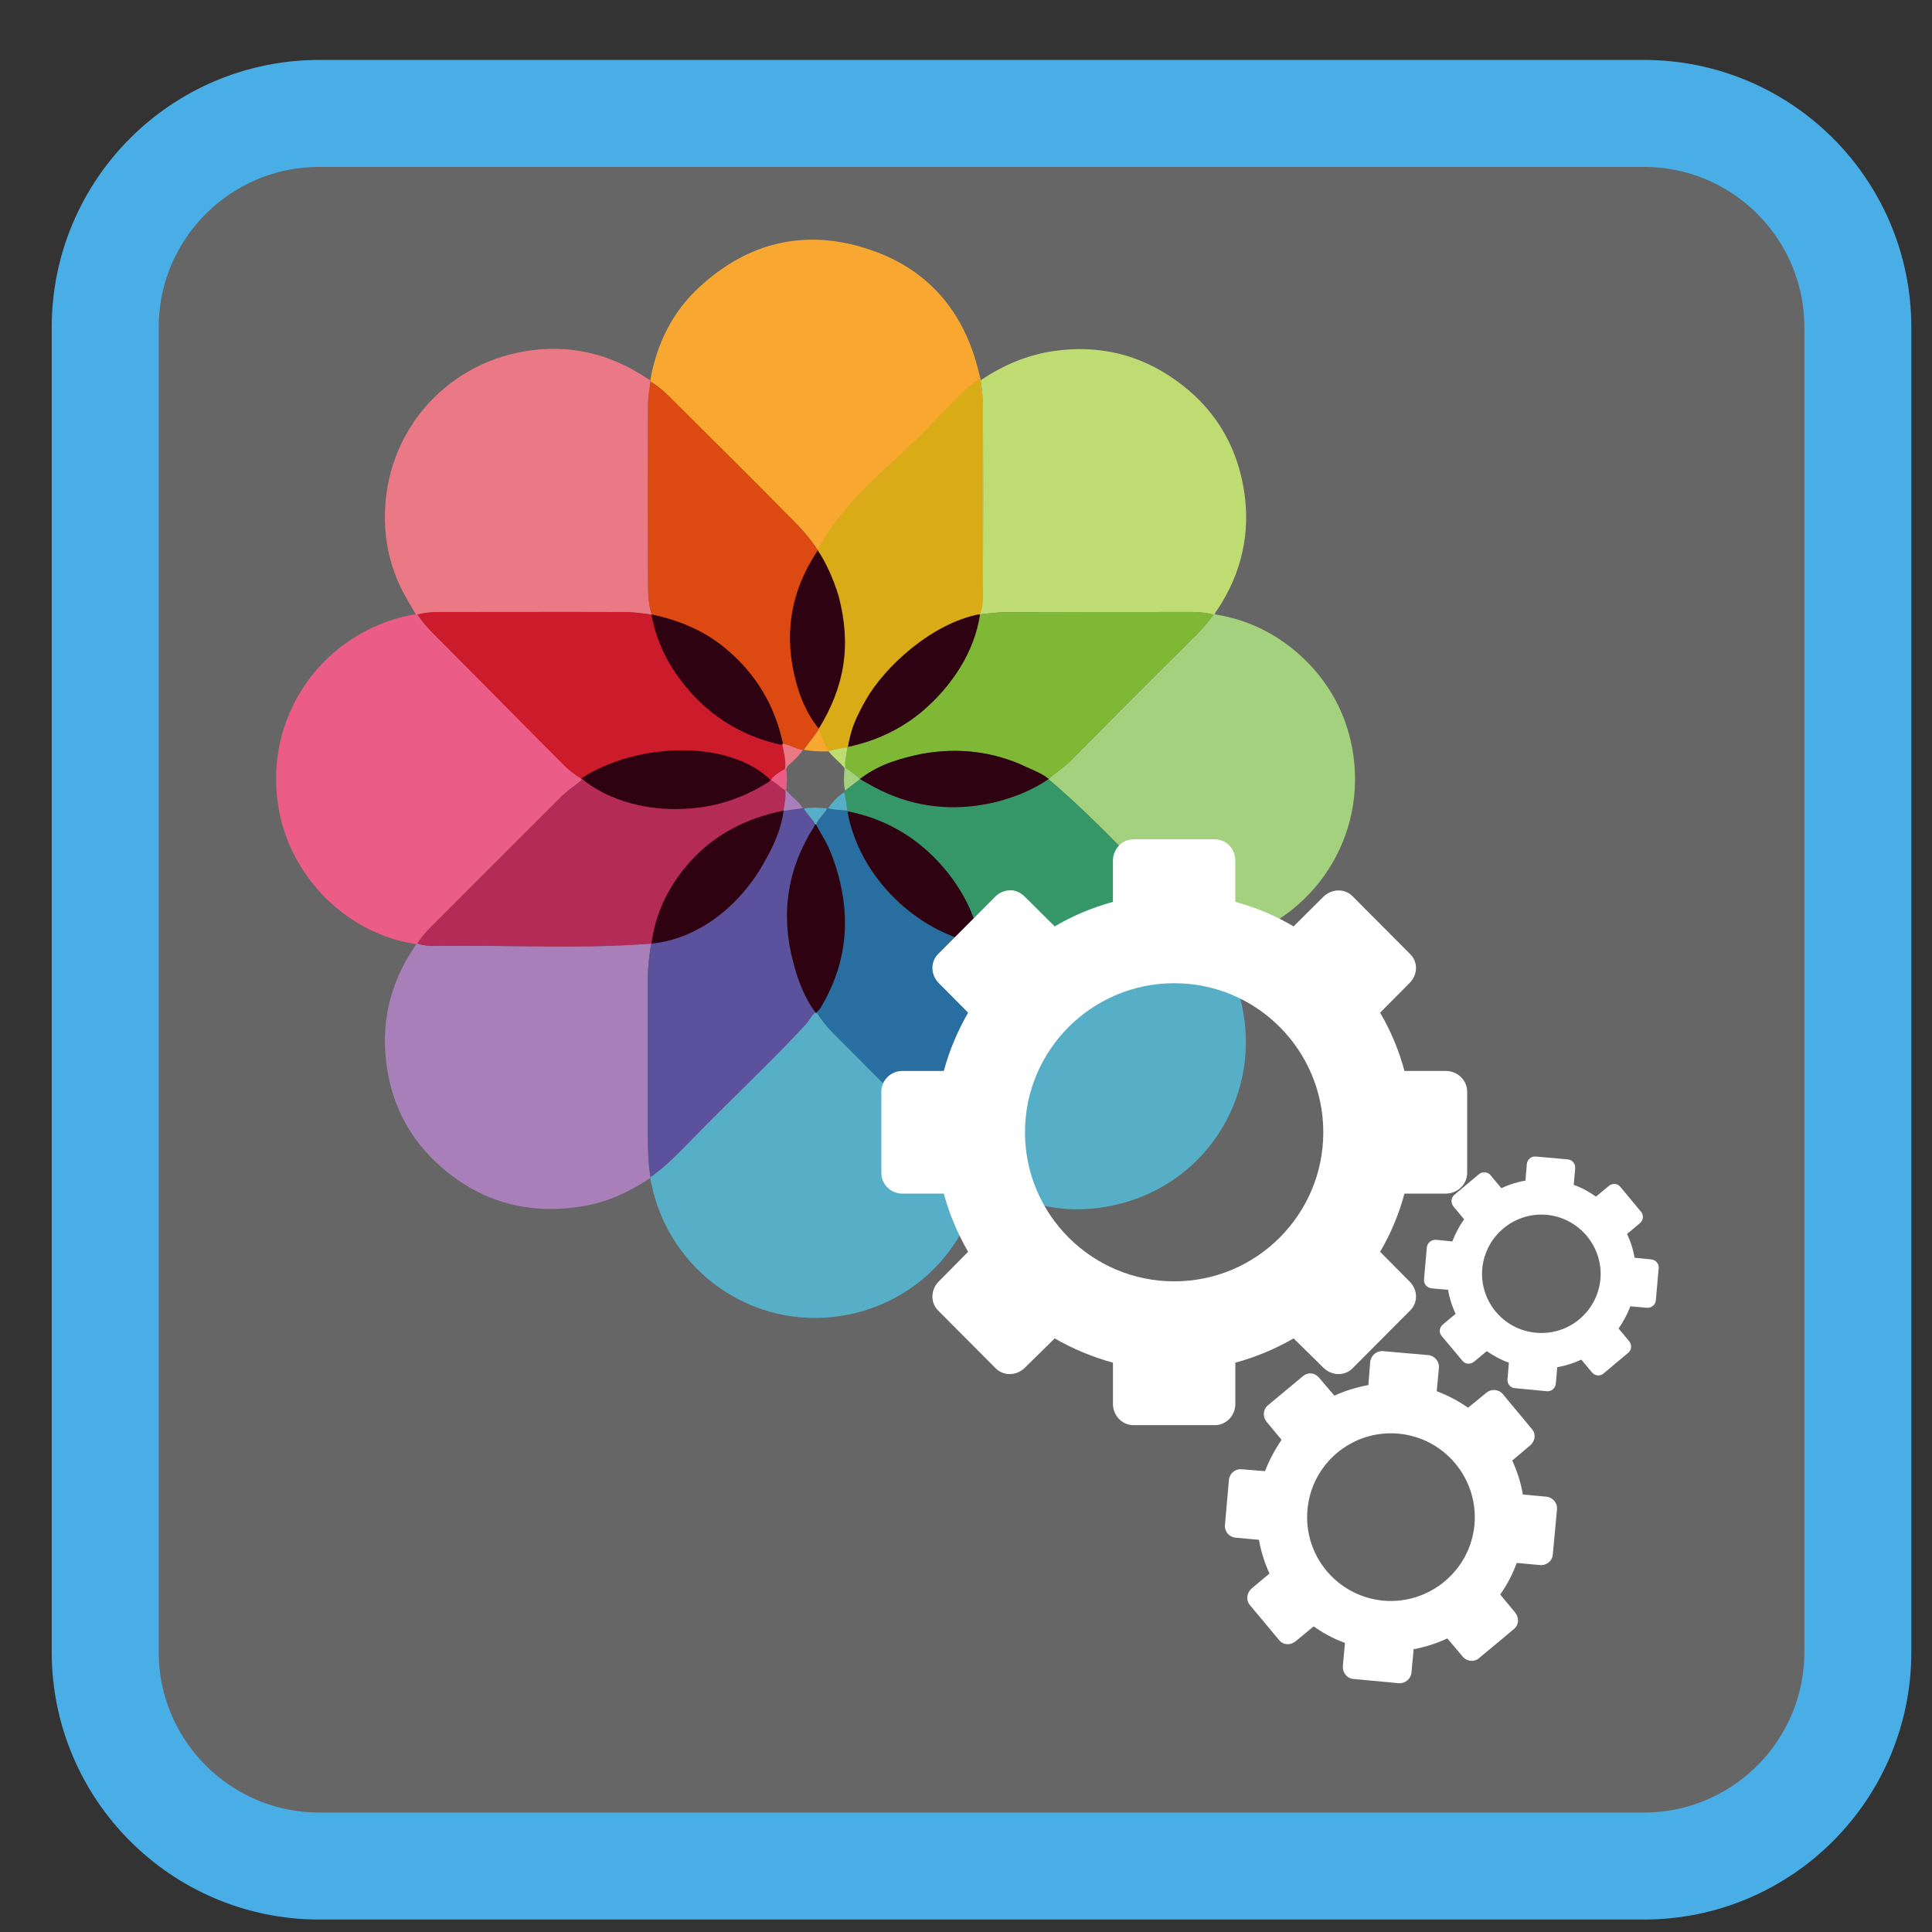 
<svg xmlns="http://www.w3.org/2000/svg" xmlns:xlink="http://www.w3.org/1999/xlink" width="32px" height="32px" viewBox="0 0 32 32" version="1.1">
<rect x="0" y="0" width="32" height="32" fill="#333333" stroke="none"/>
<g id="surface1">
<path style="fill-rule:nonzero;fill:rgb(40%,40%,40%);fill-opacity:1;stroke-width:27.261;stroke-linecap:butt;stroke-linejoin:miter;stroke:rgb(29.02%,68.235%,90.196%);stroke-opacity:1;stroke-miterlimit:4;" d="M 87.233 32.704 L 424.742 32.704 C 454.89 32.704 479.288 57.101 479.288 87.25 L 479.288 424.759 C 479.288 454.847 454.89 479.305 424.742 479.305 L 87.233 479.305 C 57.144 479.305 32.686 454.847 32.686 424.759 L 32.686 87.25 C 32.686 57.101 57.144 32.704 87.233 32.704 Z M 87.233 32.704 " transform="matrix(0.065,0,0,0.065,-0.382,-0.247)"/>
<path style=" stroke:none;fill-rule:evenodd;fill:rgb(34.118%,68.235%,78.039%);fill-opacity:1;" d="M 20.121 15.637 C 20.312 15.93 20.473 16.238 20.555 16.582 C 20.926 18.133 19.98 19.609 18.492 19.953 C 17.707 20.137 16.98 19.988 16.309 19.551 C 16.293 19.539 16.277 19.531 16.254 19.516 C 16.215 19.57 16.219 19.633 16.207 19.688 C 15.941 20.793 15.066 21.609 13.949 21.793 C 12.473 22.035 11.082 21.066 10.785 19.59 C 10.781 19.562 10.773 19.539 10.77 19.512 C 10.77 19.504 10.773 19.496 10.773 19.488 C 10.801 19.484 10.82 19.465 10.84 19.449 C 11.129 19.23 11.367 18.961 11.621 18.707 C 12.195 18.125 12.789 17.566 13.344 16.969 C 13.406 16.902 13.441 16.812 13.516 16.758 C 13.602 16.883 13.691 17.004 13.801 17.113 C 14.504 17.82 15.211 18.527 15.918 19.23 C 16.012 19.324 16.109 19.418 16.234 19.48 C 16.27 19.34 16.281 19.203 16.281 19.066 C 16.285 18.09 16.285 17.117 16.281 16.141 C 16.281 15.969 16.262 15.801 16.223 15.633 C 16.359 15.645 16.496 15.668 16.633 15.672 C 17.684 15.672 18.73 15.672 19.781 15.672 C 19.887 15.672 19.992 15.656 20.098 15.633 C 20.105 15.633 20.113 15.633 20.121 15.637 "/>
<path style=" stroke:none;fill-rule:evenodd;fill:rgb(97.255%,65.882%,18.824%);fill-opacity:1;" d="M 10.77 6.297 C 10.879 5.691 11.137 5.164 11.59 4.75 C 12.383 4.02 13.312 3.789 14.34 4.113 C 15.363 4.434 15.984 5.16 16.223 6.211 C 16.23 6.238 16.238 6.27 16.246 6.297 C 16.258 6.438 16.281 6.578 16.281 6.715 C 16.285 7.711 16.285 8.707 16.281 9.699 C 16.281 9.859 16.266 10.02 16.227 10.176 C 16.211 10.184 16.195 10.191 16.18 10.195 C 15.613 10.324 15.125 10.594 14.73 11.016 C 14.371 11.402 14.137 11.852 14.043 12.371 C 14.039 12.371 14.035 12.375 14.031 12.379 C 13.926 12.395 13.832 12.43 13.723 12.445 C 13.59 12.449 13.445 12.445 13.312 12.418 C 13.402 12.293 13.504 12.172 13.582 12.043 C 13.898 11.508 14.031 10.938 13.965 10.316 C 13.898 9.68 13.641 9.133 13.199 8.684 C 12.504 7.977 11.797 7.277 11.094 6.578 C 10.996 6.48 10.895 6.391 10.773 6.32 C 10.77 6.312 10.77 6.305 10.77 6.297 "/>
<path style=" stroke:none;fill-rule:evenodd;fill:rgb(63.922%,81.961%,49.02%);fill-opacity:1;" d="M 20.121 15.637 C 20.113 15.633 20.105 15.633 20.098 15.633 C 20.094 15.621 20.09 15.613 20.082 15.605 C 19.988 15.465 19.871 15.344 19.75 15.227 C 18.949 14.461 18.215 13.625 17.367 12.906 C 17.477 12.797 17.613 12.719 17.723 12.609 C 18.414 11.91 19.109 11.219 19.805 10.523 C 19.914 10.418 20.012 10.301 20.098 10.18 C 20.105 10.176 20.113 10.176 20.125 10.176 C 20.652 10.258 21.117 10.484 21.516 10.836 C 22.02 11.289 22.324 11.852 22.418 12.523 C 22.617 13.988 21.648 15.312 20.25 15.613 C 20.207 15.621 20.164 15.629 20.121 15.637 "/>
<path style=" stroke:none;fill-rule:evenodd;fill:rgb(74.902%,86.275%,45.098%);fill-opacity:1;" d="M 20.125 10.176 C 20.113 10.176 20.105 10.176 20.098 10.18 C 19.988 10.152 19.875 10.137 19.762 10.137 C 18.727 10.137 17.688 10.137 16.652 10.141 C 16.512 10.141 16.367 10.164 16.227 10.176 C 16.266 10.02 16.281 9.859 16.281 9.699 C 16.285 8.707 16.285 7.711 16.281 6.715 C 16.281 6.578 16.258 6.438 16.246 6.297 C 16.617 6.047 17.02 5.875 17.469 5.812 C 18.199 5.711 18.871 5.867 19.473 6.297 C 20.09 6.734 20.469 7.336 20.598 8.082 C 20.723 8.809 20.57 9.488 20.16 10.105 C 20.145 10.129 20.121 10.145 20.125 10.176 "/>
<path style=" stroke:none;fill-rule:evenodd;fill:rgb(65.882%,49.804%,72.157%);fill-opacity:1;" d="M 6.891 15.637 C 6.898 15.633 6.906 15.633 6.914 15.629 C 7.012 15.66 7.113 15.672 7.211 15.668 C 8.402 15.648 9.598 15.723 10.785 15.629 C 10.754 15.82 10.73 16.012 10.73 16.207 C 10.73 17.062 10.73 17.914 10.73 18.77 C 10.73 19.012 10.734 19.25 10.773 19.488 C 10.773 19.496 10.77 19.504 10.77 19.512 C 10.426 19.742 10.055 19.914 9.645 19.98 C 8.773 20.125 7.992 19.918 7.324 19.344 C 6.785 18.879 6.473 18.281 6.395 17.574 C 6.316 16.898 6.473 16.273 6.852 15.703 C 6.867 15.684 6.879 15.66 6.891 15.637 "/>
<path style=" stroke:none;fill-rule:evenodd;fill:rgb(92.157%,47.059%,52.157%);fill-opacity:1;" d="M 6.914 10.18 C 6.906 10.18 6.898 10.176 6.887 10.176 C 6.84 10.094 6.793 10.016 6.746 9.934 C 6.496 9.508 6.371 9.039 6.375 8.547 C 6.383 7.16 7.367 6.047 8.68 5.82 C 9.406 5.695 10.082 5.848 10.699 6.254 C 10.723 6.27 10.746 6.285 10.77 6.297 C 10.77 6.305 10.77 6.312 10.773 6.32 C 10.758 6.449 10.734 6.582 10.734 6.711 C 10.73 7.707 10.73 8.707 10.734 9.703 C 10.734 9.863 10.746 10.023 10.793 10.18 C 10.656 10.164 10.52 10.141 10.383 10.141 C 9.332 10.137 8.285 10.137 7.234 10.141 C 7.125 10.141 7.02 10.152 6.914 10.18 "/>
<path style=" stroke:none;fill-rule:evenodd;fill:rgb(36.078%,31.765%,61.176%);fill-opacity:1;" d="M 10.773 19.488 C 10.734 19.25 10.73 19.012 10.73 18.77 C 10.73 17.914 10.73 17.062 10.73 16.207 C 10.73 16.012 10.754 15.82 10.785 15.629 C 10.789 15.625 10.789 15.617 10.793 15.609 C 10.824 15.613 10.859 15.609 10.891 15.598 C 11.68 15.402 12.281 14.949 12.68 14.242 C 12.824 13.992 12.93 13.727 12.969 13.434 C 12.973 13.434 12.977 13.43 12.98 13.43 C 13.086 13.414 13.191 13.398 13.297 13.387 C 13.305 13.387 13.309 13.391 13.316 13.391 C 13.363 13.488 13.457 13.555 13.5 13.652 C 13.492 13.668 13.492 13.68 13.484 13.691 C 13.039 14.387 12.926 15.137 13.137 15.934 C 13.211 16.223 13.328 16.5 13.516 16.738 C 13.516 16.746 13.516 16.754 13.516 16.758 C 13.441 16.812 13.406 16.902 13.344 16.969 C 12.789 17.566 12.195 18.125 11.621 18.707 C 11.367 18.961 11.129 19.23 10.84 19.449 C 10.82 19.465 10.801 19.484 10.773 19.488 "/>
<path style=" stroke:none;fill-rule:evenodd;fill:rgb(15.686%,43.137%,63.137%);fill-opacity:1;" d="M 13.516 16.758 C 13.516 16.754 13.516 16.746 13.516 16.738 C 13.523 16.723 13.531 16.707 13.539 16.695 C 14.035 15.887 14.109 15.039 13.773 14.152 C 13.707 13.977 13.605 13.82 13.516 13.656 C 13.555 13.555 13.648 13.488 13.699 13.391 C 13.703 13.387 13.707 13.387 13.715 13.387 C 13.816 13.414 13.926 13.414 14.035 13.426 C 14.035 13.43 14.039 13.434 14.043 13.438 C 14.043 13.449 14.039 13.461 14.043 13.477 C 14.246 14.523 15.141 15.414 16.203 15.617 C 16.211 15.621 16.219 15.629 16.223 15.633 C 16.262 15.801 16.281 15.969 16.281 16.141 C 16.285 17.117 16.285 18.09 16.281 19.066 C 16.281 19.203 16.27 19.34 16.234 19.48 C 16.109 19.418 16.012 19.324 15.918 19.23 C 15.211 18.527 14.504 17.82 13.801 17.113 C 13.691 17.004 13.602 16.883 13.516 16.758 "/>
<path style=" stroke:none;fill-rule:evenodd;fill:rgb(20.784%,59.216%,40.784%);fill-opacity:1;" d="M 16.223 15.633 C 16.219 15.629 16.211 15.621 16.203 15.617 C 16.227 15.598 16.219 15.578 16.211 15.555 C 16.102 15.062 15.875 14.629 15.531 14.262 C 15.121 13.828 14.625 13.555 14.043 13.438 C 14.039 13.434 14.035 13.43 14.035 13.426 C 14.016 13.328 14.016 13.223 13.98 13.125 C 13.984 13.113 13.992 13.105 13.996 13.094 C 14.078 13.031 14.164 12.965 14.246 12.902 C 14.254 12.906 14.262 12.906 14.27 12.906 C 14.344 12.953 14.414 13 14.492 13.043 C 15.055 13.34 15.652 13.434 16.281 13.328 C 16.664 13.262 17.016 13.125 17.336 12.906 L 17.367 12.906 C 18.215 13.625 18.949 14.461 19.75 15.227 C 19.871 15.344 19.988 15.465 20.082 15.605 C 20.09 15.613 20.094 15.621 20.098 15.633 C 19.992 15.656 19.887 15.672 19.781 15.672 C 18.73 15.672 17.684 15.672 16.633 15.672 C 16.496 15.668 16.359 15.645 16.223 15.633 "/>
<path style=" stroke:none;fill-rule:evenodd;fill:rgb(86.275%,29.02%,6.667%);fill-opacity:1;" d="M 10.793 10.18 C 10.746 10.023 10.734 9.863 10.734 9.703 C 10.73 8.707 10.73 7.707 10.734 6.711 C 10.734 6.582 10.758 6.449 10.773 6.32 C 10.895 6.391 10.996 6.48 11.094 6.578 C 11.797 7.277 12.504 7.977 13.199 8.684 C 13.641 9.133 13.898 9.68 13.965 10.316 C 14.031 10.938 13.898 11.508 13.582 12.043 C 13.504 12.172 13.402 12.293 13.312 12.418 C 13.309 12.418 13.305 12.422 13.297 12.422 C 13.188 12.41 13.082 12.395 12.973 12.379 C 12.969 12.344 12.965 12.305 12.957 12.27 C 12.855 11.828 12.656 11.438 12.363 11.098 C 12.098 10.793 11.781 10.551 11.41 10.383 C 11.211 10.293 11.004 10.238 10.793 10.18 "/>
<path style=" stroke:none;fill-rule:evenodd;fill:rgb(49.804%,72.157%,20.784%);fill-opacity:1;" d="M 14.27 12.906 C 14.262 12.906 14.254 12.906 14.246 12.902 C 14.168 12.836 14.094 12.773 14.004 12.719 C 13.984 12.602 14.031 12.492 14.031 12.379 C 14.035 12.375 14.039 12.371 14.043 12.371 C 14.508 12.273 14.926 12.078 15.289 11.77 C 15.758 11.367 16.066 10.867 16.203 10.266 C 16.211 10.23 16.227 10.203 16.18 10.195 C 16.195 10.191 16.211 10.184 16.227 10.176 C 16.367 10.164 16.512 10.141 16.652 10.141 C 17.688 10.137 18.727 10.137 19.762 10.137 C 19.875 10.137 19.988 10.152 20.098 10.18 C 20.012 10.301 19.914 10.418 19.805 10.523 C 19.109 11.219 18.414 11.91 17.723 12.609 C 17.613 12.719 17.477 12.797 17.367 12.906 C 17.359 12.906 17.348 12.906 17.336 12.906 C 17.234 12.816 17.117 12.762 17 12.707 C 16.453 12.445 15.875 12.379 15.281 12.484 C 14.918 12.555 14.574 12.688 14.27 12.906 "/>
<path style=" stroke:none;fill-rule:evenodd;fill:rgb(18.039%,0.784%,6.667%);fill-opacity:1;" d="M 16.168 10.172 C 16.215 10.18 16.234 10.16 16.23 10.191 C 16.137 10.809 15.758 11.367 15.289 11.77 C 14.926 12.078 14.508 12.273 14.043 12.371 C 14.137 11.852 14.371 11.402 14.73 11.016 C 15.125 10.594 15.637 10.25 16.203 10.125 "/>
<path style=" stroke:none;fill-rule:evenodd;fill:rgb(74.902%,86.275%,45.098%);fill-opacity:1;" d="M 13.988 12.723 C 13.906 12.613 13.785 12.539 13.711 12.422 C 13.82 12.406 13.926 12.395 14.031 12.379 C 14.031 12.492 13.984 12.602 14.004 12.719 C 14 12.723 13.996 12.723 13.988 12.723 "/>
<path style=" stroke:none;fill-rule:evenodd;fill:rgb(92.157%,36.078%,52.941%);fill-opacity:1;" d="M 6.891 15.637 C 5.785 15.477 4.852 14.578 4.629 13.461 C 4.344 12.051 5.16 10.68 6.535 10.254 C 6.652 10.219 6.766 10.191 6.887 10.176 C 6.898 10.176 6.906 10.18 6.914 10.18 C 6.98 10.277 7.055 10.367 7.137 10.453 C 7.863 11.18 8.59 11.906 9.316 12.633 C 9.414 12.73 9.523 12.816 9.641 12.887 C 9.637 12.93 9.602 12.945 9.574 12.969 C 9.488 13.035 9.395 13.102 9.316 13.176 C 8.582 13.906 7.852 14.641 7.121 15.371 C 7.043 15.449 6.973 15.535 6.914 15.629 C 6.906 15.633 6.898 15.633 6.891 15.637 "/>
<path style=" stroke:none;fill-rule:evenodd;fill:rgb(80%,10.98%,16.863%);fill-opacity:1;" d="M 10.793 10.18 C 11.004 10.234 11.211 10.293 11.41 10.383 C 11.781 10.555 12.098 10.797 12.363 11.105 C 12.656 11.445 12.855 11.844 12.957 12.285 C 12.965 12.324 12.969 12.359 12.973 12.395 C 12.992 12.516 13.031 12.633 13 12.758 C 12.914 12.805 12.824 12.855 12.766 12.941 C 12.754 12.945 12.742 12.945 12.73 12.945 C 12.715 12.875 12.648 12.859 12.598 12.832 C 12.234 12.609 11.836 12.504 11.414 12.457 C 11.273 12.422 11.133 12.422 10.992 12.457 C 10.848 12.48 10.703 12.5 10.559 12.531 C 10.242 12.605 9.957 12.742 9.684 12.906 C 9.668 12.906 9.656 12.906 9.641 12.906 C 9.523 12.836 9.414 12.75 9.316 12.652 C 8.59 11.918 7.863 11.188 7.137 10.453 C 7.055 10.367 6.98 10.277 6.914 10.176 C 7.02 10.152 7.125 10.137 7.234 10.137 C 8.285 10.137 9.332 10.133 10.383 10.137 C 10.52 10.137 10.656 10.164 10.793 10.18 "/>
<path style=" stroke:none;fill-rule:evenodd;fill:rgb(70.98%,16.863%,34.118%);fill-opacity:1;" d="M 12.73 12.922 C 12.742 12.922 12.754 12.922 12.766 12.922 C 12.859 12.961 12.922 13.043 13.008 13.09 C 13.023 13.207 12.992 13.316 12.98 13.43 C 12.977 13.43 12.973 13.434 12.969 13.434 C 12.367 13.555 11.859 13.844 11.449 14.297 C 11.109 14.672 10.883 15.109 10.793 15.609 C 10.789 15.617 10.789 15.625 10.785 15.629 C 9.598 15.723 8.402 15.648 7.211 15.668 C 7.113 15.672 7.012 15.66 6.914 15.629 C 6.973 15.535 7.043 15.449 7.121 15.371 C 7.852 14.641 8.582 13.906 9.316 13.176 C 9.395 13.102 9.488 13.035 9.574 12.969 C 9.602 12.945 9.637 12.93 9.641 12.887 C 9.656 12.887 9.668 12.887 9.684 12.887 C 9.676 12.918 9.699 12.93 9.719 12.941 C 10.258 13.281 10.844 13.414 11.473 13.363 C 11.926 13.324 12.348 13.168 12.73 12.922 "/>
<path style=" stroke:none;fill-rule:evenodd;fill:rgb(18.039%,0.784%,6.667%);fill-opacity:1;" d="M 10.793 15.609 C 10.863 15.094 11.094 14.645 11.434 14.27 C 11.844 13.812 12.379 13.547 12.98 13.426 C 12.941 13.719 12.824 13.992 12.68 14.242 C 12.262 15.02 11.539 15.562 10.785 15.629 "/>
<path style=" stroke:none;fill-rule:evenodd;fill:rgb(18.039%,0.784%,6.667%);fill-opacity:1;" d="M 13.516 13.656 C 13.605 13.82 13.707 13.977 13.773 14.152 C 14.109 15.039 14.078 15.898 13.582 16.707 C 13.574 16.723 13.523 16.766 13.516 16.781 C 13.328 16.543 13.211 16.223 13.137 15.934 C 12.926 15.137 13.039 14.387 13.484 13.691 C 13.492 13.68 13.492 13.668 13.5 13.652 C 13.5 13.652 13.508 13.652 13.508 13.652 Z M 13.516 13.656 "/>
<path style=" stroke:none;fill-rule:evenodd;fill:rgb(65.882%,49.804%,72.157%);fill-opacity:1;" d="M 12.98 13.43 C 12.992 13.316 13.023 13.207 13.008 13.09 C 13.008 13.09 13.016 13.09 13.016 13.09 L 13.023 13.09 C 13.105 13.195 13.227 13.266 13.297 13.387 C 13.191 13.398 13.086 13.414 12.98 13.43 "/>
<path style=" stroke:none;fill-rule:evenodd;fill:rgb(34.118%,68.235%,78.039%);fill-opacity:1;" d="M 13.516 13.656 L 13.508 13.652 C 13.508 13.652 13.5 13.652 13.5 13.652 C 13.457 13.555 13.363 13.488 13.316 13.391 C 13.441 13.371 13.57 13.375 13.699 13.391 C 13.648 13.488 13.555 13.555 13.516 13.656 "/>
<path style=" stroke:none;fill-rule:evenodd;fill:rgb(18.039%,0.784%,6.667%);fill-opacity:1;" d="M 14.043 13.438 C 14.625 13.555 15.121 13.828 15.531 14.262 C 15.875 14.629 16.117 15.055 16.227 15.547 C 16.234 15.57 16.25 15.617 16.223 15.637 C 15.164 15.434 14.246 14.523 14.043 13.477 C 14.039 13.461 14.043 13.449 14.043 13.438 "/>
<path style=" stroke:none;fill-rule:evenodd;fill:rgb(34.118%,68.235%,78.039%);fill-opacity:1;" d="M 13.715 13.387 C 13.789 13.285 13.871 13.191 13.98 13.125 C 14.016 13.223 14.016 13.328 14.035 13.426 C 13.926 13.414 13.816 13.414 13.715 13.387 "/>
<path style=" stroke:none;fill-rule:evenodd;fill:rgb(18.039%,0.784%,6.667%);fill-opacity:1;" d="M 14.273 12.879 C 14.574 12.656 14.918 12.555 15.281 12.484 C 15.875 12.379 16.461 12.445 17.008 12.707 C 17.129 12.762 17.27 12.816 17.371 12.902 C 17.051 13.121 16.664 13.262 16.281 13.328 C 15.652 13.434 15.055 13.34 14.492 13.043 C 14.414 13 14.316 12.949 14.242 12.902 "/>
<path style=" stroke:none;fill-rule:evenodd;fill:rgb(63.922%,81.961%,49.02%);fill-opacity:1;" d="M 13.988 12.723 C 13.996 12.723 14 12.723 14.004 12.719 C 14.094 12.773 14.168 12.836 14.246 12.902 C 14.164 12.965 14.078 13.031 13.996 13.094 C 13.969 12.969 13.98 12.848 13.988 12.723 "/>
<path style=" stroke:none;fill-rule:evenodd;fill:rgb(92.157%,47.059%,52.157%);fill-opacity:1;" d="M 13 12.738 C 13.031 12.613 12.973 12.434 12.957 12.316 C 13.066 12.332 13.188 12.41 13.297 12.422 C 13.238 12.516 13.16 12.582 13.082 12.656 C 13.055 12.68 13.027 12.703 13.023 12.742 C 13.016 12.742 13.008 12.738 13 12.738 "/>
<path style=" stroke:none;fill-rule:evenodd;fill:rgb(92.157%,36.078%,52.941%);fill-opacity:1;" d="M 13 12.738 C 13.008 12.738 13.016 12.742 13.023 12.742 C 13.039 12.859 13.035 12.973 13.023 13.09 C 13.023 13.09 13.016 13.09 13.016 13.09 C 13.016 13.09 13.008 13.09 13.008 13.09 C 12.922 13.043 12.859 12.961 12.766 12.922 C 12.824 12.836 12.914 12.785 13 12.738 "/>
<path style=" stroke:none;fill-rule:evenodd;fill:rgb(18.039%,0.784%,6.667%);fill-opacity:1;" d="M 12.734 12.949 C 12.352 13.195 11.926 13.348 11.473 13.387 C 10.758 13.457 10.066 13.262 9.629 12.891 C 10.566 12.285 12.086 12.25 12.766 12.922 "/>
<path style=" stroke:none;fill-rule:evenodd;fill:rgb(18.039%,0.784%,6.667%);fill-opacity:1;" d="M 12.934 12.336 C 12.98 12.328 12.965 12.301 12.957 12.27 C 12.82 11.664 12.516 11.164 12.043 10.762 C 11.684 10.453 11.254 10.273 10.789 10.176 C 10.883 10.695 11.129 11.133 11.484 11.516 C 11.883 11.941 12.367 12.211 12.934 12.336 "/>
<path style=" stroke:none;fill-rule:evenodd;fill:rgb(18.039%,0.784%,6.667%);fill-opacity:1;" d="M 13.566 9.109 C 13.656 9.266 13.758 9.418 13.824 9.59 C 14.16 10.441 14.086 11.254 13.59 12.035 C 13.582 12.047 13.574 12.062 13.566 12.074 C 13.379 11.848 13.262 11.582 13.188 11.305 C 12.977 10.535 13.086 9.809 13.531 9.137 C 13.535 9.129 13.543 9.117 13.547 9.105 C 13.547 9.105 13.559 9.105 13.559 9.105 Z M 13.566 9.109 "/>
<path style=" stroke:none;fill-rule:evenodd;fill:rgb(85.098%,67.059%,9.02%);fill-opacity:1;" d="M 16.23 6.266 C 16.27 6.508 16.273 6.754 16.273 7 C 16.273 7.863 16.273 8.73 16.273 9.598 C 16.273 9.797 16.312 9.984 16.23 10.172 C 15.438 10.32 14.656 11.039 14.34 11.594 C 14.199 11.848 14.082 12.078 14.043 12.371 C 14.039 12.375 14.047 12.371 14.043 12.371 C 13.938 12.391 13.953 12.391 13.914 12.398 C 13.895 12.398 13.723 12.438 13.727 12.445 C 13.648 12.305 13.617 12.234 13.559 12.074 C 13.996 11.363 14.102 10.684 13.891 9.875 C 13.805 9.586 13.668 9.293 13.543 9.113 C 13.574 9.051 13.59 9.031 13.695 8.848 C 14.129 8.172 14.824 7.648 15.391 7.062 C 15.641 6.805 15.879 6.531 16.164 6.309 C 16.184 6.293 16.203 6.27 16.23 6.266 "/>
<path style=" stroke:none;fill-rule:nonzero;fill:rgb(100%,100%,100%);fill-opacity:1;" d="M 18.773 13.902 C 18.586 13.902 18.434 14.062 18.434 14.254 L 18.434 14.938 C 18.094 15.031 17.766 15.168 17.469 15.344 L 16.977 14.855 C 16.91 14.789 16.828 14.746 16.742 14.746 C 16.652 14.746 16.562 14.777 16.492 14.844 L 15.539 15.801 C 15.406 15.934 15.414 16.148 15.551 16.285 L 16.035 16.773 C 15.863 17.074 15.723 17.398 15.633 17.738 L 14.949 17.738 C 14.754 17.738 14.598 17.891 14.598 18.082 L 14.598 19.426 C 14.598 19.617 14.754 19.77 14.949 19.77 L 15.633 19.77 C 15.723 20.109 15.863 20.434 16.035 20.734 L 15.551 21.223 C 15.414 21.359 15.406 21.574 15.539 21.707 L 16.492 22.664 C 16.629 22.797 16.84 22.789 16.977 22.652 L 17.469 22.168 C 17.766 22.34 18.094 22.477 18.434 22.57 L 18.434 23.254 C 18.434 23.445 18.586 23.605 18.773 23.605 L 20.121 23.605 C 20.312 23.605 20.461 23.445 20.461 23.254 L 20.461 22.57 C 20.805 22.477 21.129 22.34 21.426 22.168 L 21.918 22.652 C 22.055 22.789 22.27 22.797 22.402 22.664 L 23.355 21.707 C 23.492 21.574 23.484 21.359 23.344 21.223 L 22.859 20.734 C 23.035 20.434 23.172 20.109 23.262 19.77 L 23.945 19.77 C 24.141 19.77 24.301 19.617 24.301 19.426 L 24.301 18.082 C 24.301 17.891 24.141 17.738 23.945 17.738 L 23.262 17.738 C 23.172 17.398 23.035 17.074 22.859 16.773 L 23.344 16.285 C 23.484 16.148 23.492 15.934 23.355 15.801 L 22.402 14.844 C 22.27 14.711 22.055 14.719 21.918 14.855 L 21.426 15.344 C 21.129 15.168 20.805 15.031 20.461 14.938 L 20.461 14.254 C 20.461 14.062 20.312 13.902 20.121 13.902 Z M 19.449 16.285 C 20.812 16.285 21.918 17.391 21.918 18.754 C 21.918 20.117 20.812 21.223 19.449 21.223 C 18.086 21.223 16.977 20.117 16.977 18.754 C 16.977 17.391 18.086 16.285 19.449 16.285 Z M 19.449 16.285 "/>
<path style=" stroke:none;fill-rule:nonzero;fill:rgb(100%,100%,100%);fill-opacity:1;" d="M 22.906 22.379 C 22.801 22.371 22.707 22.449 22.695 22.559 L 22.664 22.941 C 22.469 22.977 22.277 23.035 22.102 23.117 L 21.852 22.824 C 21.816 22.781 21.773 22.754 21.727 22.75 C 21.676 22.742 21.621 22.758 21.582 22.793 L 21 23.277 C 20.918 23.348 20.91 23.465 20.98 23.551 L 21.227 23.848 C 21.117 24.008 21.023 24.184 20.953 24.367 L 20.57 24.336 C 20.461 24.324 20.367 24.402 20.355 24.508 L 20.289 25.262 C 20.281 25.367 20.359 25.461 20.469 25.469 L 20.852 25.504 C 20.887 25.699 20.945 25.887 21.027 26.062 L 20.73 26.312 C 20.648 26.383 20.633 26.504 20.703 26.586 L 21.188 27.168 C 21.258 27.25 21.375 27.254 21.461 27.184 L 21.758 26.938 C 21.918 27.051 22.09 27.145 22.277 27.211 L 22.242 27.594 C 22.234 27.703 22.309 27.801 22.418 27.809 L 23.168 27.879 C 23.277 27.887 23.371 27.805 23.379 27.699 L 23.414 27.316 C 23.609 27.281 23.797 27.219 23.973 27.137 L 24.223 27.434 C 24.293 27.52 24.414 27.535 24.496 27.465 L 25.078 26.98 C 25.16 26.91 25.164 26.793 25.094 26.707 L 24.848 26.41 C 24.961 26.25 25.055 26.074 25.121 25.887 L 25.504 25.922 C 25.613 25.934 25.711 25.855 25.719 25.75 L 25.789 24.996 C 25.797 24.891 25.715 24.797 25.605 24.789 L 25.223 24.754 C 25.191 24.559 25.129 24.367 25.047 24.191 L 25.344 23.941 C 25.426 23.871 25.445 23.754 25.375 23.672 L 24.891 23.09 C 24.82 23.008 24.699 23 24.617 23.07 L 24.316 23.316 C 24.16 23.207 23.984 23.113 23.797 23.043 L 23.832 22.66 C 23.844 22.555 23.766 22.457 23.66 22.445 Z M 23.164 23.746 C 23.926 23.816 24.488 24.488 24.422 25.254 C 24.352 26.016 23.676 26.578 22.914 26.512 C 22.148 26.441 21.586 25.766 21.656 25.004 C 21.723 24.242 22.398 23.676 23.164 23.746 Z M 23.164 23.746 "/>
<path style=" stroke:none;fill-rule:nonzero;fill:rgb(100%,100%,100%);fill-opacity:1;" d="M 25.438 19.156 C 25.359 19.148 25.297 19.207 25.289 19.281 L 25.266 19.555 C 25.125 19.578 24.992 19.621 24.867 19.68 L 24.691 19.469 C 24.668 19.438 24.637 19.422 24.602 19.418 C 24.566 19.414 24.527 19.422 24.5 19.445 L 24.09 19.789 C 24.031 19.84 24.027 19.922 24.074 19.984 L 24.25 20.195 C 24.172 20.305 24.105 20.43 24.055 20.562 L 23.785 20.535 C 23.707 20.531 23.641 20.586 23.633 20.66 L 23.586 21.191 C 23.578 21.266 23.637 21.332 23.715 21.34 L 23.984 21.363 C 24.008 21.504 24.051 21.637 24.109 21.762 L 23.898 21.938 C 23.84 21.988 23.828 22.07 23.879 22.129 L 24.223 22.539 C 24.27 22.598 24.355 22.602 24.414 22.555 L 24.625 22.379 C 24.738 22.457 24.859 22.523 24.992 22.57 L 24.969 22.844 C 24.961 22.918 25.016 22.988 25.09 22.992 L 25.621 23.043 C 25.699 23.051 25.762 22.992 25.77 22.914 L 25.793 22.645 C 25.934 22.621 26.066 22.578 26.191 22.52 L 26.367 22.73 C 26.418 22.789 26.5 22.801 26.559 22.75 L 26.969 22.406 C 27.027 22.359 27.031 22.273 26.984 22.215 L 26.809 22.004 C 26.887 21.891 26.953 21.77 27.004 21.637 L 27.273 21.66 C 27.352 21.668 27.418 21.613 27.426 21.539 L 27.473 21.004 C 27.48 20.93 27.422 20.863 27.344 20.859 L 27.074 20.832 C 27.051 20.695 27.008 20.562 26.949 20.438 L 27.16 20.262 C 27.219 20.211 27.23 20.129 27.18 20.07 L 26.836 19.656 C 26.789 19.598 26.703 19.594 26.645 19.645 L 26.434 19.82 C 26.32 19.738 26.199 19.672 26.066 19.625 L 26.09 19.355 C 26.098 19.277 26.043 19.211 25.969 19.203 Z M 25.617 20.121 C 26.156 20.172 26.555 20.648 26.508 21.188 C 26.457 21.727 25.98 22.125 25.441 22.074 C 24.902 22.027 24.504 21.551 24.551 21.012 C 24.602 20.473 25.078 20.074 25.617 20.121 Z M 25.617 20.121 "/>
</g>
</svg>
